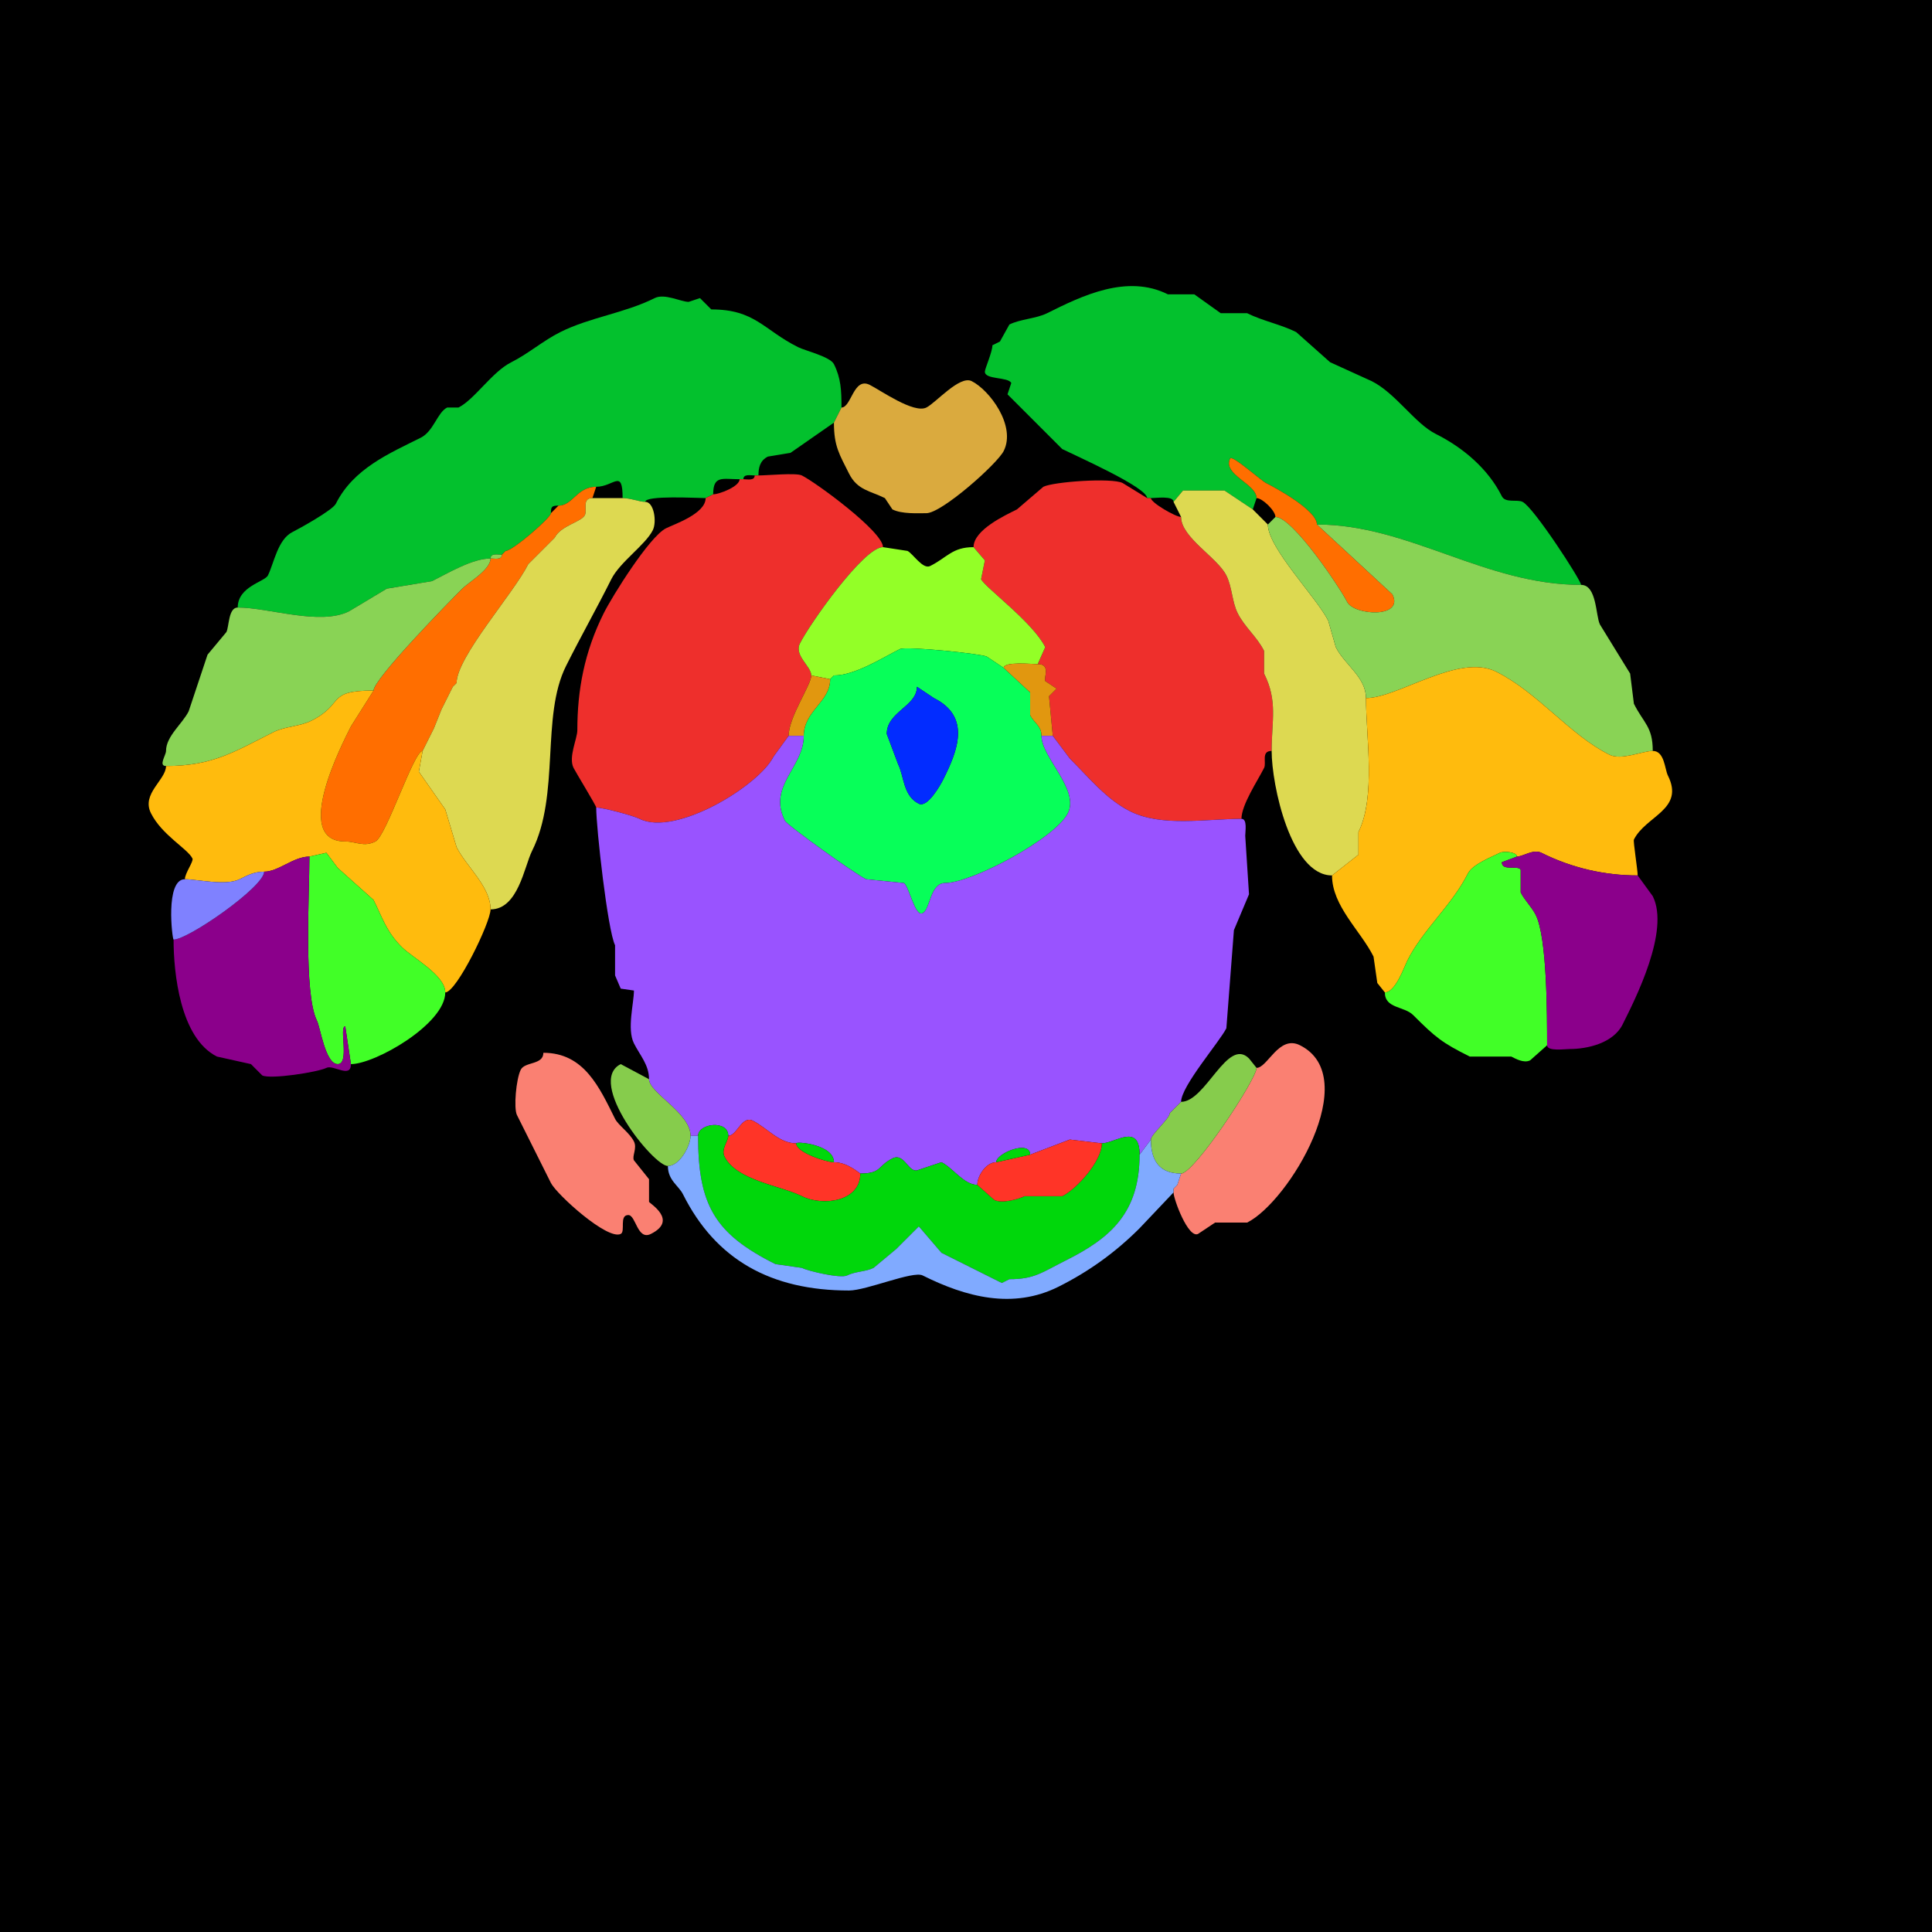 <svg xmlns="http://www.w3.org/2000/svg" xmlns:xlink="http://www.w3.org/1999/xlink" height="512" width="512">
<g>
<rect width="512" height="512" fill="#000000"  stroke-width="0" /> 
<path  fill="#03C12D" stroke-width="0" stroke="#03C12D" d = " M349 139 C373.376,139 393.537,155 419,155 419,153.812 406.477,134.489 403.5,133 402.027,132.264 398.943,133.385 398,131.5 394.38,124.259 387.76,118.63 380.5,115 374.93,112.215 369.87,104.185 363.5,101 363.5,101 352.5,96 352.5,96 352.5,96 343.5,88 343.5,88 339.459,85.979 334.604,85.052 330.5,83 330.5,83 323.5,83 323.5,83 323.5,83 316.5,78 316.5,78 316.5,78 309.5,78 309.5,78 298.69,72.595 286.795,78.353 277.5,83 274.579,84.46 270.435,84.532 267.5,86 267.5,86 265,90.5 265,90.5 265,90.5 263,91.5 263,91.5 263,93.268 261,97.698 261,98.5 261,100.676 267.157,99.814 268,101.5 268,101.5 267,104.5 267,104.5 267,104.5 281.5,119 281.5,119 284.994,120.747 304,129.138 304,132 304,132 305,132 305,132 306.321,132 311,131.316 311,133 311,133 313.5,130 313.5,130 313.5,130 324.5,130 324.5,130 324.5,130 332,135 332,135 332,135 333,132 333,132 333,128.228 323.879,125.743 326,121.5 326.51,120.48 334.173,127.336 335.5,128 338.072,129.286 349,135.219 349,139  Z"/>

<path  fill="#03C12D" stroke-width="0" stroke="#03C12D" d = " M130 148 C125.208,148 118.695,151.902 114.5,154 L102.5,156 L92.5,162 C84.78,165.86 71.233,161 63,161 63,155.412 70.16,154.18 71,152.5 72.586,149.329 73.593,142.954 77.5,141 79.355,140.072 88.154,135.192 89,133.5 93.671,124.158 103.233,120.134 111.5,116 114.936,114.282 115.888,109.306 118.5,108 118.5,108 121.5,108 121.5,108 125.782,105.859 130.387,98.556 135.5,96 139.963,93.769 143.928,90.286 148.5,88 156.332,84.084 165.514,82.993 173.5,79 176.144,77.678 180.447,80 182.5,80 182.5,80 185.5,79 185.5,79 185.5,79 188.5,82 188.5,82 200.129,82 202.322,87.411 211.5,92 213.405,92.952 220.01,94.52 221,96.5 222.861,100.223 223,103.446 223,108 223,108 221,112 221,112 221,112 209.5,120 209.5,120 209.5,120 203.5,121 203.5,121 201.383,122.059 201,123.951 201,126 201,126 200,126 200,126 198.952,126 197,125.527 197,127 197,127 196,127 196,127 191.495,127 189,125.888 189,131 189,131 187,132 187,132 184.842,132 171,131.199 171,133 169.436,133 167.124,132 165,132 165,124.051 162.703,129 158,129 152.881,129 151.803,134 148,134 146.253,134 146,134.253 146,136 146,137.204 135.815,146 134,146 134,146 133,147 133,147 131.952,147 130,146.527 130,148  Z"/>

<path  fill="#DAAA3E" stroke-width="0" stroke="#DAAA3E" d = " M223 108 C225.636,108 226.178,99.839 230.5,102 233.287,103.393 242.151,109.675 245.5,108 248.025,106.737 254.315,99.407 257.5,101 262.237,103.368 269.331,112.839 266,119.5 264.285,122.929 249.582,136 245.5,136 243.177,136 239.016,136.258 236.5,135 L234.5,132 C230.634,130.067 227.215,129.93 225,125.5 222.462,120.425 221,118.278 221,112 221,112 223,108 223,108  Z"/>

<path  fill="#FF6E00" stroke-width="0" stroke="#FF6E00" d = " M338 137 C342.61,137 355.229,155.959 357,159.5 358.815,163.13 372.221,163.942 369,157.5 L349,139 C349,135.219 338.072,129.286 335.5,128 334.173,127.336 326.51,120.48 326,121.5 323.879,125.743 333,128.228 333,132 334.548,132 338,135.343 338,137  Z"/>

<path  fill="#EE2F2C" stroke-width="0" stroke="#EE2F2C" d = " M209 195 L205,200.5 C201.132,208.236 179.016,221.758 169.5,217 167.725,216.113 159.726,214 158,214 158,213.508 152.633,204.766 152,203.5 150.574,200.649 153,195.784 153,193.5 153,182.872 154.864,172.773 160,162.5 162.217,158.067 172.079,142.211 176.5,140 178.677,138.912 187,136.148 187,132 187,132 189,131 189,131 190.572,131 196,128.948 196,127 196,127 197,127 197,127 198.048,127 200,127.473 200,126 200,126 201,126 201,126 203.361,126 210.998,125.249 212.5,126 216.214,127.857 234,140.864 234,145 228.891,145 214.543,165.413 212,170.5 210.384,173.733 215,176.574 215,179 215,181.512 209,190.033 209,195  Z"/>

<path  fill="#EE2F2C" stroke-width="0" stroke="#EE2F2C" d = " M337 199 C334.129,199 335.685,202.13 335,203.5 333.324,206.851 329,213.268 329,217 319.543,217 307.936,219.218 299.5,215 293.266,211.883 288.614,206.114 283.5,201 283.5,201 279,195 279,195 279,195 278,184.5 278,184.5 278,184.5 280,182.5 280,182.5 280,182.5 277,180.5 277,180.5 276.544,179.589 278.548,176 275,176 275,176 277,171.5 277,171.5 273.706,164.912 261.118,155.736 260,153.5 260,153.5 261,148.5 261,148.5 261,148.5 258,145 258,145 258,140.416 266.394,136.553 269.5,135 269.5,135 276.5,129 276.5,129 279.174,127.663 294.62,126.56 297.5,128 297.5,128 304,132 304,132 304,132 305,132 305,132 305,133.222 311.549,137 313,137 313,142.44 322.609,147.717 325,152.5 326.545,155.589 326.487,159.474 328,162.5 329.857,166.214 333.123,168.745 335,172.5 335,172.5 335,178.5 335,178.5 338.658,185.816 337,190.94 337,199  Z"/>

<path  fill="#FF6E00" stroke-width="0" stroke="#FF6E00" d = " M113 197 L112,199 C109.659,199 102.375,221.563 99.5,223 96.372,224.564 94.374,223 91.5,223 77.23,223 90.745,197.01 93,192.5 93,192.5 99,183 99,183 99,179.943 118.999,159.501 122.5,156 124.201,154.299 130,150.98 130,148 131.048,148 133,148.473 133,147 133,147 134,146 134,146 135.815,146 146,137.204 146,136 146,136 148,134 148,134 151.803,134 152.881,129 158,129 158,129 157,132 157,132 154.129,132 155.685,135.13 155,136.5 154.078,138.345 148.617,139.267 147,142.5 147,142.5 140,149.5 140,149.5 136.111,157.279 121,174.136 121,181 121,181 120,182 120,182 120,182 119,184 119,184 119,184 118,186 118,186 118,186 117,188 117,188 117,188 115,193 115,193 115,193 114,195 114,195 114,195 113,197 113,197  Z"/>

<path  fill="#DDD951" stroke-width="0" stroke="#DDD951" d = " M337 199 C337,208.059 342.098,232 353,232 353,232 360,226.5 360,226.5 360,226.5 360,220.5 360,220.5 364.651,211.198 362,195.187 362,185 362,179.449 356.335,176.169 354,171.5 354,171.5 352,164.5 352,164.5 348.929,158.358 336,145.207 336,139 336,139 332,135 332,135 332,135 324.5,130 324.5,130 324.5,130 313.5,130 313.5,130 313.5,130 311,133 311,133 311,133 313,137 313,137 313,142.44 322.609,147.717 325,152.5 326.545,155.589 326.487,159.474 328,162.5 329.857,166.214 333.123,168.745 335,172.5 335,172.5 335,178.5 335,178.5 338.658,185.816 337,190.94 337,199  Z"/>

<path  fill="#DDD951" stroke-width="0" stroke="#DDD951" d = " M112 199 L111,204.5 L118,214.5 L121,224.5 C123.585,229.671 130,234.924 130,241 137.321,241 138.934,229.631 141,225.5 148.477,210.546 143.309,189.883 150,176.5 153.89,168.72 158.098,161.304 162,153.5 164.289,148.922 171.042,144.417 173,140.5 174.1,138.3 173.334,133 171,133 169.436,133 167.124,132 165,132 165,132 157,132 157,132 154.129,132 155.685,135.13 155,136.5 154.078,138.345 148.617,139.267 147,142.5 147,142.5 140,149.5 140,149.5 136.111,157.279 121,174.136 121,181 121,181 120,182 120,182 120,182 119,184 119,184 119,184 118,186 118,186 118,186 117,188 117,188 117,188 115,193 115,193 115,193 114,195 114,195 114,195 113,197 113,197 113,197 112,199 112,199  Z"/>

<path  fill="#89D355" stroke-width="0" stroke="#89D355" d = " M362 185 C370.471,185 386.552,173.026 396.5,178 407.624,183.562 415.949,194.725 426.5,200 429.684,201.592 435.319,199 438,199 438,192.544 435.59,191.681 433,186.5 433,186.5 432,178.5 432,178.5 432,178.5 424,165.5 424,165.5 422.857,163.214 423.209,155 419,155 393.537,155 373.376,139 349,139 349,139 369,157.5 369,157.5 372.221,163.942 358.815,163.13 357,159.5 355.229,155.959 342.61,137 338,137 338,137 336,139 336,139 336,145.207 348.929,158.358 352,164.5 352,164.5 354,171.5 354,171.5 356.335,176.169 362,179.449 362,185  Z"/>

<path  fill="#93FF27" stroke-width="0" stroke="#93FF27" d = " M221 179 L220,180 C220,180 215,179 215,179 215,176.574 210.384,173.733 212,170.5 214.543,165.413 228.891,145 234,145 234,145 240.5,146 240.5,146 241.965,146.733 244.55,150.975 246.5,150 251.039,147.73 252.349,145 258,145 258,145 261,148.5 261,148.5 261,148.5 260,153.5 260,153.5 261.118,155.736 273.706,164.912 277,171.5 277,171.5 275,176 275,176 273.426,176 266,175.249 266,177 266,177 261.5,174 261.5,174 259.99,173.245 240.09,171.205 238.5,172 233.694,174.403 226.582,179 221,179  Z"/>

<path  fill="#89D355" stroke-width="0" stroke="#89D355" d = " M133 147 C131.952,147 130,146.527 130,148 131.048,148 133,148.473 133,147  Z"/>

<path  fill="#89D355" stroke-width="0" stroke="#89D355" d = " M99 183 C86.252,183 91.485,186.507 82.5,191 79.462,192.519 75.494,192.503 72.5,194 62.384,199.058 56.502,203 44,203 41.909,203 44,200.137 44,199 44,195.112 48.352,191.796 50,188.5 50,188.5 55,173.5 55,173.5 55,173.5 60,167.5 60,167.5 60.733,166.033 60.511,161 63,161 71.233,161 84.78,165.86 92.5,162 92.5,162 102.5,156 102.5,156 102.5,156 114.5,154 114.5,154 118.695,151.902 125.208,148 130,148 130,150.98 124.201,154.299 122.5,156 118.999,159.501 99,179.943 99,183  Z"/>

<path  fill-rule="evenodd" fill="#07FF59" stroke-width="0" stroke="#07FF59" d = " M243 182 C243,187.188 235,188.603 235,194.5 L238,202.5 C239.626,205.752 239.298,210.899 243.5,213 245.803,214.151 249.23,208.04 250,206.5 253.688,199.124 257.479,189.989 247.5,185 L243,182  M213 195 C213,203.337 203.379,208.257 208,217.5 208.575,218.65 226.163,231.332 229.5,233 L239.5,234 C240.872,234.686 242.431,243.035 244.5,242 246.609,240.946 246.428,234 250.5,234 257.526,234 279.64,222.221 283,215.5 286.156,209.188 276,200.745 276,195 276,192.322 274.089,191.677 273,189.5 273,189.5 273,183.5 273,183.5 273,183.5 266,177 266,177 266,177 261.5,174 261.5,174 259.99,173.245 240.09,171.205 238.5,172 233.694,174.403 226.582,179 221,179 221,179 220,180 220,180 220,186.018 213,188.38 213,195  Z"/>

<path  fill="#E1970F" stroke-width="0" stroke="#E1970F" d = " M276 195 L279,195 C279,195 278,184.5 278,184.5 278,184.5 280,182.5 280,182.5 280,182.5 277,180.5 277,180.5 276.544,179.589 278.548,176 275,176 273.426,176 266,175.249 266,177 266,177 273,183.5 273,183.5 273,183.5 273,189.5 273,189.5 274.089,191.677 276,192.322 276,195  Z"/>

<path  fill="#FFBB0D" stroke-width="0" stroke="#FFBB0D" d = " M353 232 C353,240.095 360.578,246.657 364,253.5 L365,260.5 L367,263 C369.796,263 372.109,256.282 373,254.5 377.026,246.448 384.834,239.832 389,231.5 390.226,229.049 395.296,227.102 397.5,226 398.508,225.496 402,225.78 402,227 403.606,227 406.339,224.919 408.5,226 416.643,230.072 425.324,232 434,232 434,230.499 432.777,222.947 433,222.5 436.173,216.154 446.53,214.56 442,205.5 441.176,203.851 441.13,199 438,199 435.319,199 429.684,201.592 426.5,200 415.949,194.725 407.624,183.562 396.5,178 386.552,173.026 370.471,185 362,185 362,195.187 364.651,211.198 360,220.5 360,220.5 360,226.5 360,226.5 360,226.5 353,232 353,232  Z"/>

<path  fill="#E1970F" stroke-width="0" stroke="#E1970F" d = " M209 195 L213,195 C213,188.38 220,186.018 220,180 220,180 215,179 215,179 215,181.512 209,190.033 209,195  Z"/>

<path  fill="#E1970F" stroke-width="0" stroke="#E1970F" d = " M221 179 L220,180 C220,180 221,179 221,179  Z"/>

<path  fill="#89D355" stroke-width="0" stroke="#89D355" d = " M121 181 L120,182 C120,182 121,181 121,181  Z"/>

<path  fill="#FFBB0D" stroke-width="0" stroke="#FFBB0D" d = " M130 241 C130,244.454 120.979,263 118,263 118,258.423 109.314,253.814 106.5,251 102.346,246.846 101.352,243.203 99,238.5 99,238.5 89.5,230 89.5,230 89.5,230 86.5,226 86.5,226 86.5,226 82,227 82,227 77.744,227 73.826,231 70,231 67.387,231 65.64,231.93 63.5,233 59.852,234.824 52.225,233 49,233 49,231.382 51.378,228.255 51,227.5 49.691,224.881 42.909,221.319 40,215.5 37.413,210.326 44,206.683 44,203 56.502,203 62.384,199.058 72.5,194 75.494,192.503 79.462,192.519 82.5,191 91.485,186.507 86.252,183 99,183 99,183 93,192.5 93,192.5 90.745,197.01 77.23,223 91.5,223 94.374,223 96.372,224.564 99.5,223 102.375,221.563 109.659,199 112,199 112,199 111,204.5 111,204.5 111,204.5 118,214.5 118,214.5 118,214.5 121,224.5 121,224.5 123.585,229.671 130,234.924 130,241  Z"/>

<path  fill="#89D355" stroke-width="0" stroke="#89D355" d = " M120 182 L119,184 C119,184 120,182 120,182  Z"/>

<path  fill="#022CFF" stroke-width="0" stroke="#022CFF" d = " M243 182 C243,187.188 235,188.603 235,194.5 L238,202.5 C239.626,205.752 239.298,210.899 243.5,213 245.803,214.151 249.23,208.04 250,206.5 253.688,199.124 257.479,189.989 247.5,185 L243,182  Z"/>

<path  fill="#89D355" stroke-width="0" stroke="#89D355" d = " M119 184 L118,186 C118,186 119,184 119,184  Z"/>

<path  fill="#89D355" stroke-width="0" stroke="#89D355" d = " M118 186 L117,188 C117,188 118,186 118,186  Z"/>

<path  fill="#FFBB0D" stroke-width="0" stroke="#FFBB0D" d = " M115 193 L114,195 C114,195 115,193 115,193  Z"/>

<path  fill="#FFBB0D" stroke-width="0" stroke="#FFBB0D" d = " M114 195 L113,197 C113,197 114,195 114,195  Z"/>

<path  fill="#9953FF" stroke-width="0" stroke="#9953FF" d = " M228 311 C233.707,311 232.51,308.995 236.5,307 239.826,305.337 240.777,311.362 243.5,310 L249.5,308 C252.555,309.527 255.442,314 259,314 259,311.591 261.359,308 264,308 264,305.614 273,301.988 273,306 273,306 283.5,302 283.5,302 283.5,302 292,303 292,303 295.406,303 302,297.471 302,306 302,306 305,302 305,302 305,300.666 310,296.427 310,295 310,295 311,294 311,294 311,294 312,293 312,293 312,293 313,292 313,292 313,287.845 323.201,276.098 325,272.5 325,272.5 327,246.5 327,246.5 327,246.5 331,237 331,237 331,237 330,221.5 330,221.5 330,220.31 330.614,217 329,217 319.543,217 307.936,219.218 299.5,215 293.266,211.883 288.614,206.114 283.5,201 283.5,201 279,195 279,195 279,195 276,195 276,195 276,200.745 286.156,209.188 283,215.5 279.64,222.221 257.526,234 250.5,234 246.428,234 246.609,240.946 244.5,242 242.431,243.035 240.872,234.686 239.5,234 239.5,234 229.5,233 229.5,233 226.163,231.332 208.575,218.65 208,217.5 203.379,208.257 213,203.337 213,195 213,195 209,195 209,195 209,195 205,200.5 205,200.5 201.132,208.236 179.016,221.758 169.5,217 167.725,216.113 159.726,214 158,214 158,219.396 161.038,246.575 163,250.5 163,250.5 163,258.5 163,258.5 163,258.5 164.5,262 164.5,262 164.5,262 168,262.5 168,262.5 168,265.879 166.103,272.706 168,276.5 169.574,279.648 172,282.183 172,286 172,289.626 183,294.939 183,301 183,301 185,301 185,301 185,297.699 193,296.713 193,301 195.319,301 196.583,295.542 199.5,297 203.305,298.902 206.475,303 211,303 211,302.423 221,303.304 221,308 224.667,308 227.811,311 228,311  Z"/>

<path  fill="#FFBB0D" stroke-width="0" stroke="#FFBB0D" d = " M113 197 L112,199 C112,199 113,197 113,197  Z"/>

<path  fill="#41FF27" stroke-width="0" stroke="#41FF27" d = " M118 263 C118,271.384 99.377,282 93,282 93,282 91.5,272 91.5,272 89.759,272 92.741,282 89.5,282 86.229,282 84.898,272.297 84,270.5 80.431,263.362 82,236.94 82,227 82,227 86.5,226 86.5,226 86.5,226 89.5,230 89.5,230 89.5,230 99,238.5 99,238.5 101.352,243.203 102.346,246.846 106.5,251 109.314,253.814 118,258.423 118,263  Z"/>

<path  fill="#41FF27" stroke-width="0" stroke="#41FF27" d = " M367 263 C367,267.311 372.116,266.616 374.5,269 380.451,274.951 382.147,276.324 389.5,280 L400.5,280 C401.69,280.595 403.847,281.826 405.5,281 L410,277 C410,268.967 409.998,248.495 407,242.5 405.891,240.282 404.067,238.633 403,236.5 403,236.5 403,230.5 403,230.5 402.344,229.188 398,230.975 398,228.5 398,228.5 402,227 402,227 402,225.78 398.508,225.496 397.5,226 395.296,227.102 390.226,229.049 389,231.5 384.834,239.832 377.026,246.448 373,254.5 372.109,256.282 369.796,263 367,263  Z"/>

<path  fill="#8B008B" stroke-width="0" stroke="#8B008B" d = " M434 232 L438,237.5 C442.585,246.67 433.365,264.77 430,271.5 427.51,276.48 420.622,278 416,278 414.679,278 410,278.684 410,277 410,268.967 409.998,248.495 407,242.5 405.891,240.282 404.067,238.633 403,236.5 403,236.5 403,230.5 403,230.5 402.344,229.188 398,230.975 398,228.5 398,228.5 402,227 402,227 403.606,227 406.339,224.919 408.5,226 416.643,230.072 425.324,232 434,232  Z"/>

<path  fill="#8B008B" stroke-width="0" stroke="#8B008B" d = " M46 249 C46,257.624 47.678,275.089 57.5,280 L66.5,282 L69.5,285 C71.674,286.087 84.228,284.136 86.5,283 88.357,282.071 93,285.938 93,282 93,282 91.5,272 91.5,272 89.759,272 92.741,282 89.5,282 86.229,282 84.898,272.297 84,270.5 80.431,263.362 82,236.94 82,227 77.744,227 73.826,231 70,231 70,235.015 49.887,249 46,249  Z"/>

<path  fill="#7F81FF" stroke-width="0" stroke="#7F81FF" d = " M49 233 C43.7,233 45.661,249 46,249 49.887,249 70,235.015 70,231 67.387,231 65.64,231.93 63.5,233 59.852,234.824 52.225,233 49,233  Z"/>

<path  fill="#FA8072" stroke-width="0" stroke="#FA8072" d = " M311 315 L311,316 C311,317.769 314.9,328.3 317.5,327 317.5,327 322,324 322,324 322,324 330.5,324 330.5,324 341.576,318.462 361.397,285.449 344.5,277 338.896,274.198 335.924,283 333,283 333,285.988 316.487,311 313,311 313,311 312,314 312,314 312,314 311,315 311,315  Z"/>

<path  fill="#FA8072" stroke-width="0" stroke="#FA8072" d = " M144 279 C144,282.271 139.102,281.296 138,283.5 136.778,285.944 136.091,293.682 137,295.5 140.007,301.515 142.94,307.38 146,313.5 147.501,316.503 160.989,328.756 164.5,327 165.812,326.344 164.025,322 166.5,322 168.547,322 168.868,328.816 172.5,327 179.731,323.384 172.25,318.999 172,318.5 L172,312.5 L168,307.5 C167.427,306.355 168.914,304.327 168,302.5 166.839,300.177 163.861,298.221 163,296.5 158.856,288.211 154.832,279 144,279  Z"/>

<path  fill="#86CC4C" stroke-width="0" stroke="#86CC4C" d = " M305 302 C305,307.576 307.231,311 313,311 316.487,311 333,285.988 333,283 333,283 331,280.5 331,280.5 325.272,274.772 319.546,292 313,292 313,292 312,293 312,293 312,293 311,294 311,294 311,294 310,295 310,295 310,296.427 305,300.666 305,302  Z"/>

<path  fill="#86CC4C" stroke-width="0" stroke="#86CC4C" d = " M183 301 C183,303.709 180.081,309 177,309 173.133,309 155.234,286.633 164.5,282 164.5,282 172,286 172,286 172,289.626 183,294.939 183,301  Z"/>

<path  fill="#FF3427" stroke-width="0" stroke="#FF3427" d = " M221 308 C224.667,308 227.811,311 228,311 228,318.49 217.997,319.749 212.5,317 206.911,314.205 195.186,312.873 192,306.5 191.022,304.544 193,302.423 193,301 195.319,301 196.583,295.542 199.5,297 203.305,298.902 206.475,303 211,303 211,305.435 219.045,308 221,308  Z"/>

<path  fill="#00D70B" stroke-width="0" stroke="#00D70B" d = " M228 311 C233.707,311 232.51,308.995 236.5,307 239.826,305.337 240.777,311.362 243.5,310 L249.5,308 C252.555,309.527 255.442,314 259,314 259,314 263.5,318 263.5,318 265.556,319.028 269.916,317.792 271.5,317 271.5,317 281.5,317 281.5,317 285.414,315.043 292,307.657 292,303 295.406,303 302,297.471 302,306 302,321.316 294.371,328.065 282.5,334 276.178,337.161 274.19,339 267.5,339 267.5,339 265.5,340 265.5,340 260.16,337.33 254.868,334.684 249.5,332 249.5,332 243.5,325 243.5,325 243.5,325 237.5,331 237.5,331 237.5,331 231.5,336 231.5,336 229.425,337.038 226.675,336.912 224.5,338 222.749,338.876 214.24,336.87 212.5,336 212.5,336 205.5,335 205.5,335 189.426,326.963 185,319.383 185,301 185,297.699 193,296.713 193,301 193,302.423 191.022,304.544 192,306.5 195.186,312.873 206.911,314.205 212.5,317 217.997,319.749 228,318.49 228,311  Z"/>

<path  fill="#80AAFF" stroke-width="0" stroke="#80AAFF" d = " M311 315 L311,316 C311,316 302,325.5 302,325.5 295.613,331.887 288.548,336.976 280.5,341 268.428,347.036 255.989,343.744 244.5,338 241.945,336.722 229.611,342 225,342 204.336,342 189.672,333.843 181,316.5 179.845,314.189 177,312.811 177,309 180.081,309 183,303.709 183,301 183,301 185,301 185,301 185,319.383 189.426,326.963 205.5,335 205.5,335 212.5,336 212.5,336 214.24,336.87 222.749,338.876 224.5,338 226.675,336.912 229.425,337.038 231.5,336 231.5,336 237.5,331 237.5,331 237.5,331 243.5,325 243.5,325 243.5,325 249.5,332 249.5,332 254.868,334.684 260.16,337.33 265.5,340 265.5,340 267.5,339 267.5,339 274.19,339 276.178,337.161 282.5,334 294.371,328.065 302,321.316 302,306 302,306 305,302 305,302 305,307.576 307.231,311 313,311 313,311 312,314 312,314 312,314 311,315 311,315  Z"/>

<path  fill="#00D70B" stroke-width="0" stroke="#00D70B" d = " M211 303 C211,305.435 219.045,308 221,308 221,303.304 211,302.423 211,303  Z"/>

<path  fill="#FF3427" stroke-width="0" stroke="#FF3427" d = " M264 308 C261.359,308 259,311.591 259,314 259,314 263.5,318 263.5,318 265.556,319.028 269.916,317.792 271.5,317 271.5,317 281.5,317 281.5,317 285.414,315.043 292,307.657 292,303 292,303 283.5,302 283.5,302 283.5,302 273,306 273,306 273,306 264,308 264,308  Z"/>

<path  fill="#00D70B" stroke-width="0" stroke="#00D70B" d = " M273 306 L264,308 C264,305.614 273,301.988 273,306  Z"/>

</g>
</svg>
